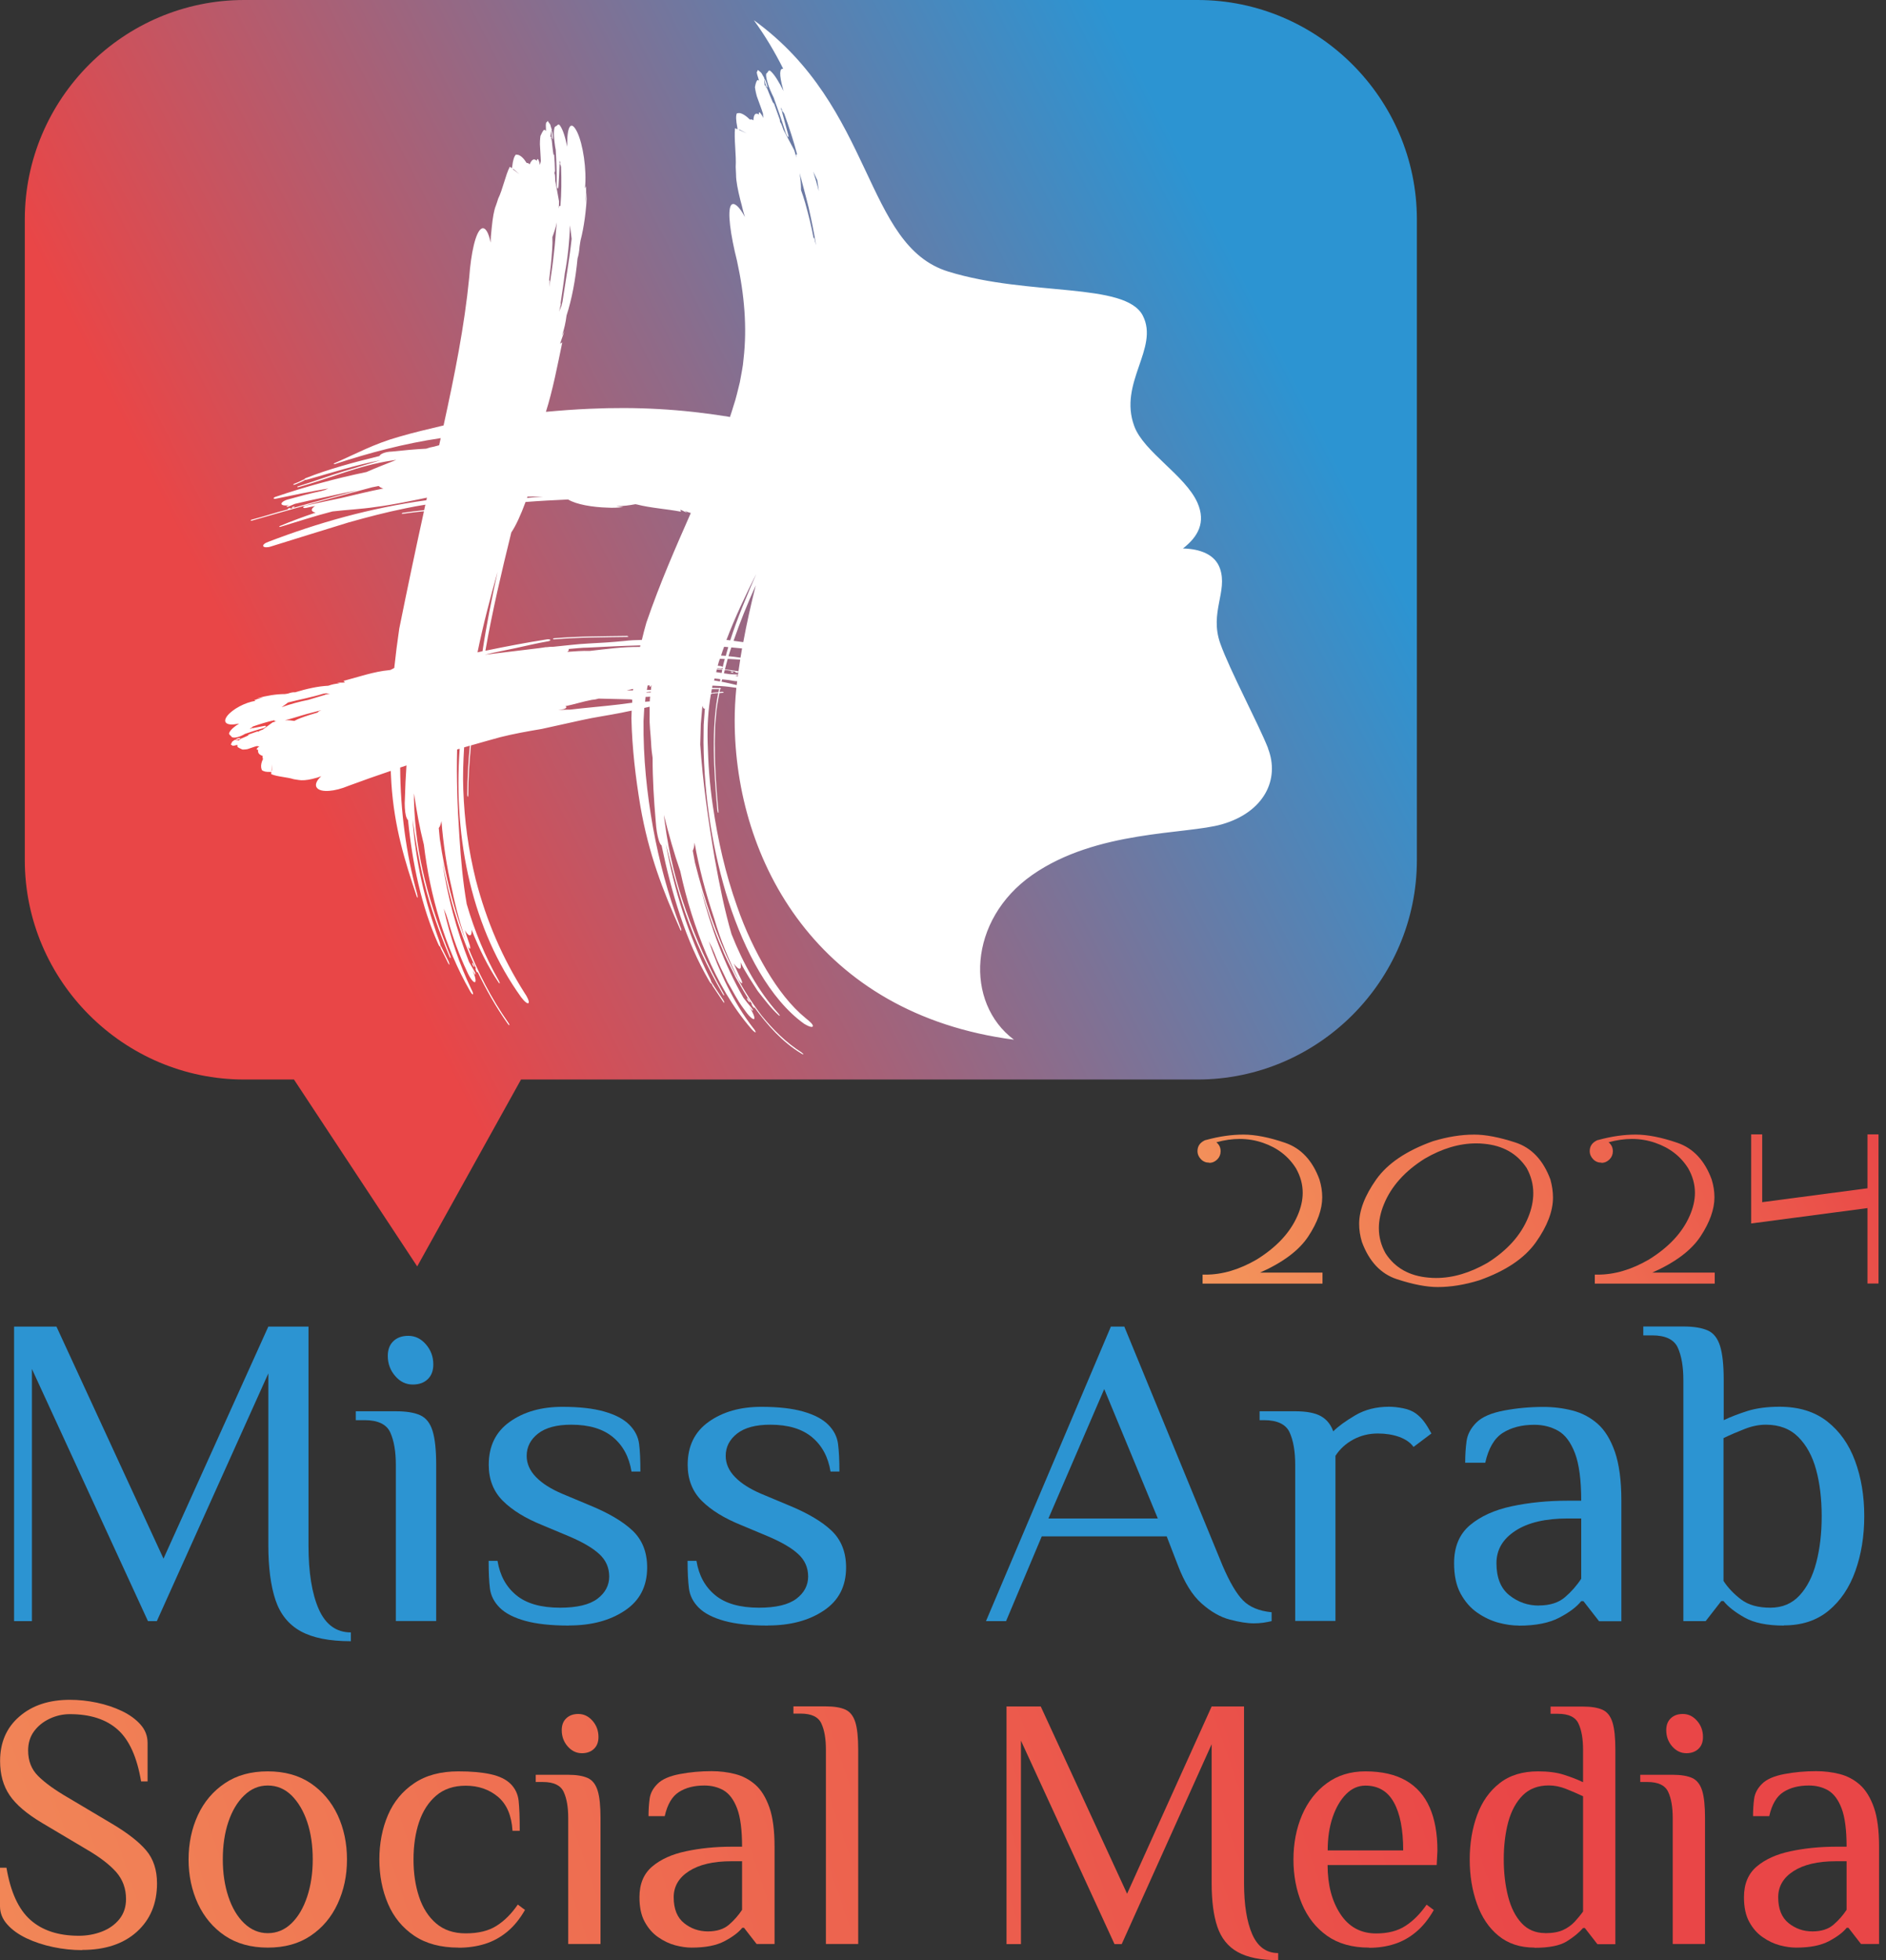 <?xml version="1.0" encoding="UTF-8"?>
<svg id="Layer_1" data-name="Layer 1" xmlns="http://www.w3.org/2000/svg" xmlns:xlink="http://www.w3.org/1999/xlink" viewBox="0 0 203.83 211.76">
  <rect x="0" y="0" width="203.83" height="211.76" fill="#333333" stroke="none"/>
  <defs>
    <style>
      .cls-1 {
        fill: url(#linear-gradient-2);
      }

      .cls-2 {
        fill: #fff;
      }

      .cls-3 {
        fill: url(#linear-gradient-15);
      }

      .cls-4 {
        fill: #2c94d2;
      }

      .cls-5 {
        fill: url(#linear-gradient-14);
      }

      .cls-6 {
        fill: url(#linear-gradient-6);
      }

      .cls-7 {
        fill: url(#linear-gradient-11);
      }

      .cls-8 {
        fill: url(#linear-gradient-10);
      }

      .cls-9 {
        fill: url(#linear-gradient-16);
      }

      .cls-10 {
        fill: url(#linear-gradient-5);
      }

      .cls-11 {
        fill: url(#linear-gradient-7);
      }

      .cls-12 {
        fill: url(#linear-gradient-9);
      }

      .cls-13 {
        fill: url(#linear-gradient-3);
      }

      .cls-14 {
        fill: url(#linear-gradient);
      }

      .cls-15 {
        fill: url(#linear-gradient-4);
      }

      .cls-16 {
        fill: url(#linear-gradient-8);
      }

      .cls-17 {
        fill: url(#linear-gradient-12);
      }

      .cls-18 {
        fill: url(#linear-gradient-13);
      }
    </style>
    <linearGradient id="linear-gradient" x1="5.67" y1="94.78" x2="141.2" y2="26.36" gradientUnits="userSpaceOnUse">
      <stop offset=".19" stop-color="#e94647"/>
      <stop offset=".57" stop-color="#8c6c8b"/>
      <stop offset=".95" stop-color="#2c94d2"/>
    </linearGradient>
    <linearGradient id="linear-gradient-2" x1="198.42" y1="132.04" x2="-62.22" y2="221.3" gradientUnits="userSpaceOnUse">
      <stop offset=".19" stop-color="#e94647"/>
      <stop offset="1" stop-color="#f5a05e"/>
    </linearGradient>
    <linearGradient id="linear-gradient-3" x1="201.72" y1="141.69" x2="-58.91" y2="230.96" xlink:href="#linear-gradient-2"/>
    <linearGradient id="linear-gradient-4" x1="203.88" y1="148" x2="-56.75" y2="237.26" xlink:href="#linear-gradient-2"/>
    <linearGradient id="linear-gradient-5" x1="204.34" y1="149.35" x2="-56.29" y2="238.61" xlink:href="#linear-gradient-2"/>
    <linearGradient id="linear-gradient-6" x1="206.91" y1="156.83" x2="-53.73" y2="246.1" xlink:href="#linear-gradient-2"/>
    <linearGradient id="linear-gradient-7" x1="206.92" y1="156.87" x2="-53.71" y2="246.14" xlink:href="#linear-gradient-2"/>
    <linearGradient id="linear-gradient-8" x1="210.78" y1="168.14" x2="-49.85" y2="257.41" xlink:href="#linear-gradient-2"/>
    <linearGradient id="linear-gradient-9" x1="214.21" y1="178.15" x2="-46.42" y2="267.41" xlink:href="#linear-gradient-2"/>
    <linearGradient id="linear-gradient-10" x1="215.51" y1="181.96" x2="-45.12" y2="271.22" xlink:href="#linear-gradient-2"/>
    <linearGradient id="linear-gradient-11" x1="216.88" y1="185.94" x2="-43.76" y2="275.2" xlink:href="#linear-gradient-2"/>
    <linearGradient id="linear-gradient-12" x1="219.44" y1="193.42" x2="-41.19" y2="282.69" xlink:href="#linear-gradient-2"/>
    <linearGradient id="linear-gradient-13" x1="212.89" y1="92.98" x2="119.45" y2="139.44" xlink:href="#linear-gradient-2"/>
    <linearGradient id="linear-gradient-14" x1="216.96" y1="101.17" x2="123.52" y2="147.62" xlink:href="#linear-gradient-2"/>
    <linearGradient id="linear-gradient-15" x1="221.29" y1="109.88" x2="127.85" y2="156.33" xlink:href="#linear-gradient-2"/>
    <linearGradient id="linear-gradient-16" x1="224.57" y1="116.47" x2="131.13" y2="162.93" xlink:href="#linear-gradient-2"/>
  </defs>
  <path class="cls-14" d="m129.42,0H26.39C13.35,0,2.68,10.67,2.68,23.71v69.2c0,13.04,10.67,23.71,23.71,23.71h5.38c4.4,6.66,13.32,20.19,13.32,20.19l11.22-20.19h73.11c13.04,0,23.71-10.67,23.71-23.71V23.71c0-13.04-10.67-23.71-23.71-23.71Z"/>
  <g>
    <path class="cls-2" d="m137.05,80.84c-1.05-2.66-4.15-8.45-5.17-11.33-1.18-3.34.83-5.61-.03-8.09-.54-1.55-2.18-2.12-4-2.17,1.61-1.25,2.51-2.8,1.56-4.95-1.32-2.95-5.78-5.46-6.82-8.25-1.75-4.7,2.72-8.43.92-11.95-1.88-3.65-12.28-2.06-21.02-4.76-9.15-2.82-7.95-17.72-21.02-27.16,1.21,1.66,2.26,3.42,3.18,5.26-.41-.11-.45.64-.05,2.08l.08.31c-.48-.96-.97-1.77-1.39-2.14-.23-.2-.28.09-.39.2-.23.01-.07.84.35,1.86.12.28.24.54.36.78.43,1.21.87,2.43,1.24,3.63.07.24.2.51.29.62.09.09.1-.04.03-.28-.24-.87-.47-1.73-.7-2.59l-.11-.17s.06.07.09.1c-.02-.08-.04-.16-.07-.24.03.06.07.1.1.16.02.07.04.13.06.2.07.09.14.2.22.33.52,1.46,1.01,2.93,1.38,4.36.02.08-.12-.02-.1.14l.04.25c-.08-.26-.16-.53-.24-.81-.53-1-.73-1.38-.87-1.64h0s0,0-.04-.08c-.06-.12-.12-.22-.2-.38h0s-.05-.09-.05-.09l-.17-.47c-.06-.18-.15-.34-.21-.41,0-.07-.01-.15-.02-.23q-.32-.9-.65-1.81s-.02.01-.04.05c-.02-.03-.17-.32-.3-.67-.15-.33-.14-.34-.47-1.18l.08.44-.09-.38-.06.14.04-.21-.15-.11s0,0-.06-.8c-.03-.05-.1-.17-.27-.48,0,0-.06-.08-.12-.13t-.26-.22s-.04,0-.06.05q0,.1-.08.16s0,.11.04.26c.04.14.05.18.21.7l-.1-.1q-.21-.02-.35.77s.04.39.2.98q.24.67.52,1.43s.06.17.15.46c.02.24.02.29.03.47h0c-.06-.14-.13-.27-.2-.38-.2-.31-.32-.32-.26,0-.43-.26-.57.06-.61.63-.15-.11-.27-.13-.36-.07-.46-.45-.85-.69-1.17-.72l-.25.03c-.13.24-.1.77.04,1.5l.03.23-.27-.12c-.13,1.07.15,2.94.07,4.18l.04.88c0,.65.19,1.61.46,2.69.1.38.21.76.29,1.14l.21.71c-.59-1.12-1.18-1.65-1.48-1.31-.47.58-.07,3.29.62,6.03.81,3.69,1.1,7.23.71,10.6-.06.86-.26,1.67-.4,2.52-.22.85-.39,1.7-.7,2.6-.11.38-.24.77-.37,1.16-.07-.01-.13-.03-.2-.04-5.08-.82-9.91-1.08-14.96-.85-1.64.07-3.19.19-4.73.33.73-2.31,1.25-4.99,1.77-7.51l-.23.16c.13-.51.3-.8.43-1.37l-.22.45v-.03c.22-.6.38-1.33.48-2.11.56-1.71.97-3.87,1.19-6.17.1-.29.18-.75.22-1.28.04-.22.06-.48.1-.64.37-1.44.63-3.24.7-5.25-.05.39-.09.79-.14,1.18.04-.58.06-1.15.03-1.8l-.11.23c.21-2-.21-4.77-.84-6.08-.64-1.31-1.08-.71-1.08,1.26v.32c-.2-.99-.46-1.86-.79-2.3-.17-.24-.29.02-.43.1-.23-.04-.28.76-.14,1.77.03.27.07.54.12.77.07,1.19.12,2.39.1,3.53-.01.23.02.5.08.61.05.1.11,0,.12-.24.05-.84.09-1.66.12-2.47-.01-.05-.03-.11-.05-.16.02.02.03.07.05.1,0-.08,0-.15,0-.23.02.06.04.12.06.18,0,.06,0,.12,0,.19.04.1.07.22.1.35.05,1.43.04,2.85-.07,4.17,0,.08-.11-.05-.14.09l-.05.22c.02-.24.04-.49.04-.76-.18-1.01-.25-1.39-.3-1.66h0s0,0-.02-.08c-.02-.12-.04-.23-.07-.38h0s-.02-.09-.02-.09l-.02-.46c0-.17-.04-.34-.07-.42.02-.07.04-.14.06-.21-.03-.87-.02-.87-.09-1.77,0,0-.02,0-.06.04,0-.03-.07-.33-.1-.68-.05-.33-.03-.33-.12-1.17l-.03.41v-.36s0,0-.08.11l.09-.18-.11-.14s0,0,.14-.74c-.01-.05-.05-.18-.14-.5,0,0-.04-.09-.08-.15-.03,0-.03,0-.19-.26,0,0-.04,0-.07.04q-.02.09-.12.13s-.02.1-.03.25c0,.14,0,.18.02.67l-.07-.11c-.2-.06-.2-.06-.53.62,0,0-.06.36-.06.91q.04.64.08,1.37s0,.16.02.44c-.04.21-.06.26-.11.42h0c-.01-.14-.04-.27-.08-.38-.1-.32-.21-.35-.25-.07-.33-.33-.57-.08-.77.39-.11-.13-.22-.18-.32-.15-.31-.5-.61-.78-.91-.88l-.25-.03c-.19.17-.33.62-.4,1.27l-.04.2-.22-.16c-.46.86-.77,2.47-1.26,3.45-.08.25-.15.49-.24.73-.22.53-.35,1.36-.45,2.34l-.1,1.03-.03.65c-.21-1.11-.58-1.71-.97-1.52-.65.34-1.15,2.67-1.34,5.29-.52,5.29-1.57,10.5-2.77,15.98-1.61.39-3.21.75-4.8,1.22-2.73.76-4.71,1.87-7.02,2.87-.07.03-.07.07-.02.08.06.01.16,0,.22-.04,3.6-1.17,7.32-2.17,11.31-2.76-.06.26-.11.51-.17.77-.18.05-.37.1-.56.15-.31.05-.6.13-.84.22-1.23.06-2.45.18-3.68.31l-.31.02c-.4.04-.78.17-.95.32-.06.05-.09.09-.1.14-2.73.67-5.49,1.4-7.97,2.39-.13.05-.18.11-.15.15-.05,0-.12.01-.17.04-.29.16-.61.3-.96.43-.07.04-.11.08-.07.09.05.02.14.01.2-.02.36-.14.7-.29,1.01-.45.03-.02.05-.04.06-.06.08.02.2,0,.31-.04,2.62-.74,5.15-1.56,7.85-2.07-1.39.42-2.66.8-4.01,1.2-1.68.52-3.19,1.09-4.87,1.6-.09.02-.14.07-.12.09.02.03.1.03.18,0,3.45-.96,6.41-2.32,10.09-2.87l.43-.06c-1.09.44-2.17.84-3.22,1.31-3.33.69-6.62,1.59-9.79,2.67-.16.04-.27.13-.25.18.02.06.16.06.32.02,1.86-.39,3.72-.77,5.6-1.09l-.37.16-.38.11c-1.2.25-2.38.57-3.56.9-.45.11-.78.33-.76.5.04.16.4.21.83.12l-.2.08c-.07.02-.11.07-.08.09.03.02.13.02.19,0l.71-.3c1.13-.27,2.26-.51,3.39-.75,1.13-.26,2.26-.5,3.4-.72-1.21.31-2.42.65-3.64.99-1.22.32-2.44.67-3.65,1.01.04-.03.04-.07-.03-.07-.06,0-.16.02-.21.05-.05.04-.03.07.02.08h0c-1.32.33-2.61.77-3.93,1.11-.08.02-.13.06-.12.1.01.03.09.04.17,0,4.33-1.25,8.66-2.45,12.95-3.59l.71-.14h0c.1.12.27.21.5.27-1.53.3-3.04.67-4.55,1.03-1.26.27-2.54.52-3.8.81-.18.04-.32.13-.31.21.01.07.17.08.36.04.31-.08.62-.14.93-.2-.24.14-.37.3-.36.44.01.14.17.23.41.28-1.32.44-2.61.92-3.85,1.44-.07.03-.1.07-.07.09.03.02.12.01.19-.02,1.85-.56,3.67-1.16,5.55-1.64,1.52-.18,3.03-.24,4.65-.48,1.94-.25,3.76-.64,5.56-1.01-.02.09-.04.19-.06.28-6.07.83-11.73,2.44-17.1,4.5-.38.13-.61.34-.52.48.09.13.47.14.84.01,2.73-.85,5.4-1.68,8.4-2.6,2.11-.59,3.98-1.08,6.14-1.52.72-.15,1.43-.28,2.13-.39-.04.19-.09.39-.13.59-.76.08-1.51.17-2.27.28-.08.01-.15.05-.15.08,0,.03.07.05.15.03.75-.11,1.5-.19,2.25-.27-.92,4.19-1.78,8.28-2.67,12.68-.21,1.42-.39,2.83-.54,4.25-.13.07-.27.14-.4.21l-.18.03c-1.57.14-3.29.73-4.91,1.16l.17.16c-.31.05-.52-.01-.86.06l.31.05s-.01,0-.02,0c-.38.01-.81.1-1.24.25-1.07.05-2.32.32-3.59.71-.19-.02-.45.02-.74.13-.13.02-.27.06-.37.06-.89,0-1.92.16-3.02.46l.68-.09c-.32.08-.64.16-.97.3l.16.06c-1.15.17-2.51.91-3.07,1.63-.55.72-.04,1.09,1.11.86l.18-.03c-.5.3-.91.64-1.07.98-.09.19.11.27.21.39.06.21.55.19,1.09-.05.15-.06.28-.14.4-.21.65-.21,1.31-.44,1.95-.61.13-.03.26-.11.31-.18.03-.07-.04-.1-.17-.07-.46.09-.93.18-1.4.27l-.09.08s.03-.05.05-.07c-.05,0-.09.02-.13.03.03-.02.04-.04.07-.07l.11-.03s.09-.09.14-.14c.78-.27,1.56-.52,2.32-.68.04,0,.01.11.1.11h.14c-.14.04-.28.08-.42.12-.48.36-.66.49-.79.58h0s0,0-.04.03c-.06.04-.11.08-.18.13h0s-.05.04-.05.04l-.25.09c-.09.03-.17.09-.21.13-.04,0-.08-.01-.14-.02q-.48.17-.96.34s.01.02.04.05c-.02.01-.16.11-.35.18-.17.08-.17.08-.63.26h.25s0-.01-.22.01l.1.08-.14-.07-.04.12s0,0-.48-.06c-.03.02-.09.07-.26.18,0,0-.04.05-.06.09.01.03,0,.03-.1.21,0,0,.01.03.05.06q.06,0,.12.09s.07,0,.16,0c.09-.02.11-.03.4-.1l-.04.08c.03.19.03.19.55.43,0,0,.23.02.56-.04q.36-.12.76-.26s.1-.03.25-.07c.14.02.17.02.28.04h0c-.07.04-.14.08-.19.13-.15.14-.13.24.05.24-.07.35.15.54.5.66-.03.12-.03.23.03.32-.18.35-.24.67-.2.96l.07.24c.17.15.48.22.89.2h.13s-.01.24-.01.24c.66.29,1.7.31,2.44.55l.51.08c.37.07.9.03,1.48-.11l.61-.16.37-.14c-.52.48-.72.96-.46,1.27.44.53,1.93.39,3.39-.22,1.53-.57,3.05-1.1,4.58-1.62.02.45.04.91.07,1.36.32,4.74,1.43,8.3,2.75,12.24.04.11.08.12.09.05,0-.1-.03-.26-.06-.37-1.2-4.37-1.8-8.95-1.83-13.64.23-.08.46-.15.68-.23-.08,1.18-.14,2.37-.17,3.57l-.02.51c0,.68.07,1.32.23,1.64.04.1.09.16.13.19.46,4.64,1.45,9.36,3.27,13.4.09.21.17.3.21.25.01.08.05.19.09.28.24.47.52.99.78,1.55.07.12.12.18.12.11,0-.07-.04-.22-.09-.33-.27-.54-.53-1.07-.81-1.63-.03-.05-.06-.09-.07-.09,0-.13-.06-.32-.13-.51-1.55-4.25-2.57-8.57-2.88-13.13.29,2.22.69,4.47,1.25,6.8.69,2.81,1.61,5.32,2.72,8,.05.14.12.22.14.2.02-.03,0-.15-.06-.29-2.19-5.47-3.74-10.61-3.9-16.78v-.72c.28,1.89.61,3.73,1.07,5.54.67,5.55,2.25,11.03,4.98,15.8.13.24.27.41.32.37.05-.03-.01-.26-.14-.49-1.34-2.79-2.33-5.75-3.01-8.77l.25.61.2.61c.53,1.91,1.22,3.79,2.07,5.59.3.68.67,1.18.85,1.14.15-.06.04-.61-.24-1.26l.17.3c.05.1.12.16.13.12,0-.05-.03-.2-.09-.29l-.61-1.06c-1.35-3.47-2.34-7.08-2.87-10.78.37,1.98.85,3.94,1.46,5.87.59,1.93,1.31,3.83,2.18,5.65-.05-.07-.09-.06-.07.04.02.09.09.24.14.31.06.08.09.05.07-.04h0c.94,1.94,2.01,3.84,3.27,5.62.07.11.15.18.18.16.03-.02-.02-.13-.1-.25-1.85-2.63-3.31-5.49-4.48-8.48.11.27.24.48.32.46.07-.02.03-.26-.08-.56-.17-.47-.31-.96-.47-1.43.21.37.42.58.56.56.14-.02.19-.25.17-.61.8,2.03,1.75,3.97,2.91,5.69.07.1.12.15.13.09,0-.05-.04-.17-.1-.27-1.47-2.6-2.63-5.38-3.47-8.29-.41-2.37-.62-4.7-.79-7.29-.22-3.23-.32-6.32-.25-9.4.07-.02.14-.04.21-.06.02,0,.05-.01.07-.02-.71,9.95,1.42,19.59,6.65,26.85.36.48.72.76.8.61.09-.15-.13-.65-.47-1.13-2.35-3.73-4.05-7.6-5.24-12.18-.8-3.27-1.22-6.27-1.35-9.74-.06-1.55,0-3.06.09-4.56.21-.06.41-.12.62-.18-.17,1.76-.27,3.51-.28,5.27,0,.13.03.24.06.25.03,0,.05-.1.05-.22,0-1.78.12-3.55.29-5.33,1.07-.31,2.12-.6,3.17-.89,1.47-.37,2.94-.63,4.48-.89,1.42-.31,2.85-.63,4.31-.95,1.43-.32,2.85-.51,4.3-.8.39-.09.75-.15,1.11-.23,0,.27-.03.54-.03.82.08,3.31.45,6.38.97,9.51.91,5.22,2.42,9.07,4.32,13.35.06.12.09.13.1.05,0-.11-.06-.29-.12-.4-1.31-3.46-2.27-7.03-2.94-10.72-.66-3.7-1.06-7.48-1.02-11.49.03-.47.05-.95.08-1.41.19-.04.39-.08.58-.13v.86c-.04,1.12.11,2.04.16,3.06.02.59.09,1.13.16,1.6,0,2.29.14,4.58.34,6.88l.05.57c.08.75.24,1.47.42,1.81.06.11.11.17.16.2,1.07,5.12,2.6,10.3,5.15,14.66.13.22.22.32.25.26.03.09.08.2.14.3.37.56.73,1.09,1.1,1.65.09.13.16.18.14.11,0-.08-.08-.24-.16-.35-.39-.61-.81-1.18-1.14-1.74-.04-.06-.07-.09-.09-.1-.03-.14-.11-.36-.22-.55-2.3-4.61-3.79-9.36-4.71-14.4.61,2.44,1.24,4.92,2.12,7.48,1.08,3.08,2.36,5.82,4,8.68.08.15.17.24.18.21.02-.03-.03-.17-.12-.31-1.66-2.93-2.93-5.83-3.99-8.83-1.06-3-1.85-6.12-2.3-9.55-.03-.27-.08-.54-.1-.81.52,2.09,1.09,4.11,1.77,6.08.67,3.08,1.61,6.11,2.84,9.01,1.24,2.89,2.8,5.67,4.86,8.04.2.23.4.39.44.35.04-.04-.09-.27-.29-.5-2.15-2.8-3.63-6.04-4.77-9.34l.34.66.29.67c.38,1.06.93,2.05,1.39,3.07.58.96,1.06,1.99,1.75,2.89.47.7.96,1.2,1.13,1.12.13-.09-.1-.68-.53-1.33l.24.3c.08.1.16.16.16.11,0-.06-.08-.21-.16-.3-.29-.36-.59-.7-.86-1.07-2.08-3.63-3.53-7.64-4.59-11.73.68,2.18,1.36,4.37,2.3,6.45.41,1.07.98,2.06,1.46,3.09.59.96,1.09,2,1.78,2.89-.07-.06-.1-.05-.06.05.04.09.15.25.22.31.08.08.1.04.06-.05h0c1.41,1.94,3.04,3.77,5.06,4.99.11.08.22.13.24.1.01-.03-.08-.12-.2-.21-1.64-1.04-3.05-2.43-4.3-3.97-1.2-1.59-2.28-3.28-3.15-5.1-1.79-3.62-3.07-7.5-4.06-11.42l-.24-1.3h0c.1-.16.17-.47.19-.87.5,2.8,1.23,5.54,2.13,8.21.65,2.26,1.56,4.41,2.58,6.5.16.29.35.51.42.48.07-.02-.02-.29-.18-.6-.26-.5-.48-1.03-.72-1.54.28.39.52.61.66.57.14-.03.15-.3.08-.69.54,1.11,1.22,2.1,1.86,3.1.72.92,1.42,1.85,2.23,2.59.09.09.16.12.15.07,0-.05-.08-.17-.17-.26-2.13-2.37-3.78-5.36-5.04-8.54-.76-2.61-1.28-5.23-1.81-8.14-.72-4.25-1.3-8.29-1.57-12.35.02-.73.04-1.46.06-2.18.06-.67.12-1.34.17-2.01.05.19.12.31.21.32.02,0,.04,0,.06-.02-.04.58-.09,1.16-.13,1.75,0,.64-.01,1.27-.02,1.92.07,5.99,1.01,11.86,2.73,17.25.88,2.68,1.97,5.25,3.32,7.54,1.35,2.28,2.98,4.29,4.84,5.61.49.3.9.42.93.25.04-.18-.33-.51-.76-.85-1.62-1.32-3.02-3.15-4.24-5.2-1.21-2.06-2.31-4.34-3.19-6.89-1.28-3.62-2.05-7.02-2.63-10.93-.34-2.3-.49-4.54-.55-6.76-.05-1.93.06-3.53.35-5.24.09-.01.15-.04.14-.09.04.02.1.03.16.02.15-.03.32-.03.49-.04-.74,3.69-.49,8.34-.09,12.66.02.15.06.28.09.28.03,0,.04-.12.02-.26-.22-2.27-.38-4.54-.38-6.79-.02-.57.01-1.12.02-1.68l.02-.84.07-.74c.04-.86.21-1.75.38-2.63.12,0,.23-.03.36-.03.08-.01.12-.03.09-.06-.03-.04-.11-.06-.18-.05-.09,0-.16.02-.25.02.01-.07.03-.15.04-.22,0-.04,0-.07.01-.1.06,0,.11-.02.1-.04,0-.02-.05-.04-.1-.05,0-.04,0-.07-.01-.08-.02,0-.04.02-.06.07-.27-.02-.52-.01-.79-.02.02-.08.03-.17.04-.25.31.02.62.03.93.05.56.03,1.1.11,1.65.19-.12,1.22-.18,2.4-.18,3.54.02,15.15,8.99,31.71,30.18,34.47-5.33-3.99-4.96-12.94,1.97-17.79,6.96-4.87,16.63-4.36,20.52-5.48,4.55-1.31,6.28-4.86,4.96-8.22ZM60.45,33.57l.19-.85-.07.15c.16-1.11.34-2.22.47-3.33.31-1.61.5-3.39.56-5.2.06.51.12,1,.18,1.46-.25,2.29-.64,4.46-.99,6.79l-.11.45-.26.63.02-.09Zm-.77-6.67c.03-.44.04-.87.02-1.29.17-.46.34-.95.48-1.59-.12,1.06-.18,2.28-.32,3.38-.13,1.23-.31,2.43-.49,3.62l.03-.42c0-.14.04-.41-.06-.27.14-1.12.27-2.26.34-3.44Zm-32.6,53.21s.08,0,.15,0t-.15,0Zm2.29,3.18h-.04s.09-.73.09-.73l-.05.73Zm.89-3.29c-.06-.01-.13-.03-.22-.05,0,0,.09.02.22.05h0Zm4.25-3.18c-.07.04-.22.08-.11.13-.63.18-1.27.38-1.91.62-.24.09-.47.19-.68.31-.31-.05-.63-.09-1.02-.07.61-.14,1.27-.36,1.89-.54.69-.21,1.38-.36,2.05-.55l-.22.1Zm1.07-1.87c-.17.03-.33.07-.5.1h.1c-.62.19-1.24.37-1.87.56-.93.18-1.92.45-2.88.79.25-.17.48-.34.7-.51,1.27-.33,2.52-.55,3.82-.95.09-.01.18-.03.27-.04l.42.04-.05.02Zm14.92,27.11c-1.44-3.69-2.41-7.56-2.97-11.45-.04-.39-.08-.77-.11-1.16h0c.12-.13.22-.4.29-.75.2,2.5.57,4.97,1.14,7.39.41,2.03.96,4.02,1.64,5.97Zm29.24-28.99c-.09-.04-.19-.07-.3-.1h.21c.06.02.11,0,.11-.03,0,.04,0,.08-.01.13Zm.02-.13s-.1-.07-.17-.08l-.74-.03c-.2-.04-.41-.06-.61-.09.03-.12.06-.24.09-.36l.25.02.92.16c-.05.01-.06.04,0,.08.05.03.15.05.2.04.06-.01.06-.05,0-.08h0s.06.01.09.02c-.01.11-.02.21-.04.32Zm-1.94.68c-.22-.04-.43-.07-.65-.11.02-.07.04-.14.06-.21l.3.03c.11,0,.21.03.32.04,0,0,0,0,0,0-.02.09-.03.17-.03.24Zm-16.37-3.51c.71-.05,1.41-.15,2.14-.15,1.89-.1,3.76-.19,5.62-.24-.01.06-.02.11-.04.17-1.87-.02-3.66.23-5.44.43-.82-.03-1.62.05-2.42.1.11-.08.17-.16.16-.24,0-.02-.01-.04-.02-.06Zm18.58.94c-.43-.07-.87-.12-1.3-.16.09-.32.21-.64.31-.95.39.03.77.07,1.16.11-.06.34-.12.67-.17,1Zm-2.52,1.11l.3.04c.13.02.23,0,.3-.05,0,.04-.02.09-.03.13-.19-.02-.39-.05-.58-.07,0-.02,0-.04.01-.05Zm.61-.1s-.13-.1-.28-.11l-.27-.03c.04-.13.08-.27.11-.4.04-.12.08-.23.12-.35.18,0,.35.01.53.02-.08.29-.16.59-.22.88Zm.16-1.22c-.12,0-.23-.01-.35-.02.1-.32.21-.64.33-.95.15.01.3.03.45.04-.1.32-.19.64-.27.95-.05,0-.1-.01-.15-.02Zm2.04-1.47c-.35-.05-.7-.1-1.04-.14.68-1.98,1.49-3.98,2.4-6-.52,2.06-.98,4.12-1.35,6.14Zm1.48-7.52c-1.07,2.46-2.11,4.92-2.88,7.33-.1,0-.19-.03-.29-.04-.04,0-.08,0-.12,0,.93-2.46,2.08-4.87,3.3-7.29Zm-13.37,12.57c0,.05-.01.1-.02.16-.1,0-.19,0-.28,0h-.4c.24-.06.47-.1.7-.16Zm1.58-.36c.06-.01.12-.03.17-.04.01.09.03.17.06.18.05,0,.1-.07.16-.2l-.05.53c-.14,0-.29,0-.44,0,.03-.16.06-.33.09-.49Zm-.14.71c.15-.02.31-.03.46-.05v.09c-.16,0-.32,0-.47,0,0-.02,0-.04.01-.05Zm7.53-2.16c.02-.1.04-.2.07-.3.06,0,.13,0,.19.01l.4.03c-.02.12-.05.23-.07.35-.2-.03-.39-.06-.59-.09Zm.95-.3c.1-.38.19-.75.3-1.13.45.03.9.04,1.35.08-.07.42-.13.84-.19,1.26-.49-.08-.97-.15-1.46-.21Zm5.52-55.8s0,.16,0,.38h0c0-.1,0-.23,0-.38Zm-1-5.12s-.01-.09-.03-.2c.02.06.02.13.03.2Zm-3,2.65v-.07s.85.44.85.44l-.85-.38Zm-28.26,56.43c.6-2.94,1.36-5.83,2.17-8.7-.63,2.88-1.21,5.75-1.63,8.58-.18.04-.36.08-.53.12Zm5.4-16.82c.56,0,1.12-.02,1.67,0-.57.03-1.15.09-1.72.14.02-.05.03-.1.05-.15Zm2.08-36.88s0,.02,0,.04c0,0,0,0,0-.04Zm-.63,4.66s-.05.13-.12.32h0c.03-.09.07-.19.12-.32Zm-2.99-3.19l.67.58-.69-.52.02-.05Zm3.55,51.67l-.76.11c-1.95.24-3.9.47-5.87.71,0,0,0,0,0,0,1.13-.28,2.28-.48,3.41-.73,1.14-.25,2.28-.52,3.43-.72.17-.03.27-.09.25-.15-.04-.06-.19-.08-.36-.06-2.24.35-4.45.77-6.66,1.23.74-4.23,1.74-8.48,2.8-12.78.48-.7,1.03-1.9,1.54-3.29,1.53-.12,3.06-.2,4.6-.27.87.54,2.67.84,4.27.88.59.04,1.14,0,1.69-.06-.26-.03-.51-.07-.76-.1.76.01,1.42-.09,2.07-.21l.17.03c1.47.38,3.19.48,4.76.78l-.08-.22c.28.09.44.24.75.32l-.24-.18h.02c.18.09.39.16.61.22-1.63,3.71-3.31,7.5-4.8,11.84-.18.61-.34,1.24-.49,1.87-.64.01-1.28.04-1.94.12-1.32.13-2.58.21-3.84.27-1.26.06-2.5.23-3.78.35-.25,0-.51.01-.76.05Zm9.28,6.01c-1.78.26-3.57.41-5.42.6-.43.05-.84.09-1.26.14-.05,0-.1,0-.15,0-.38.01-.76.02-1.14.03l.39-.05c.26-.02.48-.13.49-.24,0-.05-.05-.08-.11-.11.96-.2,1.9-.5,2.84-.68.28-.02.54-.07.76-.14,1.12.03,2.21.05,3.32.08.09,0,.18,0,.27.03.01,0,.03,0,.04,0,0,.12,0,.23-.01.35,0,0-.01,0-.02,0Zm1.42-.11c.02-.17.03-.35.05-.52.16,0,.33-.02.49-.03l-.03.36v.15c-.17.02-.34.03-.51.04Zm7.99-1.35s0,.02-.01.03c-.02.1-.03.2-.06.3-.22.01-.44.02-.65.05-.03,0-.06.02-.07.03-.01,0-.04,0-.06-.01.02-.14.05-.27.07-.41.26,0,.51,0,.77,0Zm.26-.82c.03-.07.06-.16.08-.25.4.04.8.08,1.19.16.16.03.3.04.43.04-.02.14-.03.28-.05.42-.55-.14-1.1-.26-1.65-.37Zm10.11-47.63c-.04-.15-.1-.46-.15-.27-.23-1.28-.55-2.54-.91-3.83-.14-.48-.29-.94-.45-1.38,0-.55-.04-1.12-.15-1.84.3,1.16.67,2.48.97,3.71.31,1.37.59,2.73.81,4.09l-.13-.47Zm-.19-7.48c.15.32.3.64.44.94.06.39.12.79.17,1.18-.19-.71-.39-1.42-.61-2.12Z"/>
    <path class="cls-2" d="m84.45,11.93l.13.21c-.02-.05-.04-.11-.05-.16-.03-.05-.07-.08-.1-.12,0,.02.01.05.02.07Z"/>
    <path class="cls-2" d="m82.96,9.4c-.07-.25-.13-.49-.28-.81-.06-.07-.08-.11-.1-.12.03.13.08.31.12.49.09.35.2.5.26.45Z"/>
    <path class="cls-2" d="m82.59,8.46c-.03-.12-.05-.2-.05-.2,0,.05,0,.1.01.15.02.03.02.04.02.04,0,0,0,0,.02.02Z"/>
    <path class="cls-2" d="m80.74,107.93c.04.09.14.24.22.31.07.07.1.04.06-.05-.04-.11-.15-.25-.22-.31-.08-.08-.11-.06-.06.05Z"/>
    <path class="cls-2" d="m60.46,17.61c.02.08.04.16.07.24,0-.05,0-.11,0-.16-.02-.05-.04-.1-.06-.14,0,.02,0,.04,0,.06Z"/>
    <path class="cls-2" d="m59.75,15.01c0-.24,0-.47-.06-.8-.04-.08-.05-.11-.06-.14,0,.13,0,.3-.01.47,0,.34.07.5.14.47Z"/>
    <path class="cls-2" d="m59.63,14.07c0-.12,0-.2,0-.2,0,.05-.02.09-.03.14,0,.03.01.04.01.04,0,0,0,0,.01.02Z"/>
    <path class="cls-2" d="m51.04,104.1c.02.09.08.23.14.31.05.07.09.05.07-.04-.02-.1-.09-.24-.14-.31-.06-.08-.09-.06-.07.04Z"/>
    <path class="cls-2" d="m31.79,54.73c-.06,0-.15.02-.21.05-.05.03-.03.07.02.08.07,0,.16-.02.21-.05.05-.04.04-.07-.02-.08Z"/>
    <path class="cls-2" d="m27.2,78.72l.1-.09-.09.03s-.03.05-.05.07c.01,0,.03,0,.04,0Z"/>
    <path class="cls-2" d="m25.95,79.72c-.14.02-.28.04-.45.14-.03.04-.05.06-.06.07.08,0,.18-.02.28-.04.2-.03.27-.11.23-.17Z"/>
    <path class="cls-2" d="m25.44,79.93c-.07,0-.12.02-.12.02h.09s.02,0,.02,0c0,0,0,0,.01-.01Z"/>
    <path class="cls-2" d="m67.91,68.75s-.06-.05-.15-.05c-2.62.04-5.24.03-7.83.25-.09,0-.16.04-.17.07,0,.03.06.05.14.05,2.59-.22,5.22-.22,7.84-.26.09,0,.16-.03.17-.06Z"/>
    <path class="cls-2" d="m79.02,72.54c-.06.01-.07.04,0,.08.05.03.14.05.2.04.05,0,.06-.05,0-.08-.06-.03-.15-.05-.2-.04Z"/>
  </g>
  <g>
    <path class="cls-4" d="m37.91,177.3c-2.31,0-4.12-.36-5.42-1.08s-2.21-1.85-2.72-3.38c-.51-1.53-.77-3.5-.77-5.91v-18.56l-12.05,26.76h-.96l-12.54-27.24v27.24h-1.93v-31.82h4.58l11.57,25.07,11.33-25.07h4.34v23.63c0,2.93.37,5.22,1.11,6.9.74,1.67,1.9,2.51,3.47,2.51v.96Z"/>
    <path class="cls-4" d="m42.78,175.13v-16.88c0-1.45-.2-2.61-.6-3.5-.4-.88-1.33-1.33-2.77-1.33h-.96v-.96h4.34c1.12,0,2,.14,2.63.43.63.29,1.07.85,1.33,1.69.26.84.39,2.06.39,3.66v16.88h-4.34Zm1.83-25.56c-.74,0-1.37-.3-1.9-.92-.53-.61-.8-1.33-.8-2.17,0-.68.2-1.21.6-1.59.4-.39.94-.58,1.62-.58.74,0,1.37.31,1.9.92.53.61.8,1.33.8,2.17,0,.68-.2,1.21-.6,1.59-.4.39-.94.58-1.62.58Z"/>
    <path class="cls-4" d="m61.49,175.61c-1.93,0-3.5-.17-4.73-.51-1.22-.34-2.14-.81-2.75-1.42-.61-.61-.96-1.3-1.06-2.07-.1-.77-.14-1.77-.14-2.99h.96c.26,1.58.93,2.81,2.03,3.71,1.09.9,2.67,1.35,4.73,1.35,1.83,0,3.17-.32,4.03-.96.85-.64,1.28-1.45,1.28-2.41s-.36-1.78-1.09-2.44c-.72-.66-1.81-1.29-3.25-1.9l-2.89-1.21c-1.83-.74-3.25-1.61-4.27-2.63-1.01-1.01-1.52-2.31-1.52-3.88,0-2.02.75-3.57,2.27-4.65,1.51-1.08,3.41-1.62,5.69-1.62,1.83,0,3.34.17,4.53.51,1.19.34,2.09.81,2.7,1.42.61.61.96,1.3,1.06,2.07s.14,1.77.14,2.99h-.96c-.26-1.58-.92-2.81-2-3.71-1.08-.9-2.58-1.35-4.51-1.35-1.58,0-2.77.32-3.59.96s-1.23,1.45-1.23,2.41c0,.84.34,1.6,1.01,2.29s1.62,1.29,2.85,1.81l2.89,1.21c2.06.84,3.62,1.75,4.68,2.75,1.06,1,1.59,2.33,1.59,4,0,2.03-.8,3.58-2.41,4.65-1.61,1.08-3.62,1.61-6.03,1.61Z"/>
    <path class="cls-4" d="m82.99,175.61c-1.93,0-3.5-.17-4.72-.51-1.22-.34-2.14-.81-2.75-1.42-.61-.61-.96-1.3-1.06-2.07-.1-.77-.15-1.77-.15-2.99h.96c.26,1.58.93,2.81,2.03,3.71,1.09.9,2.67,1.35,4.73,1.35,1.83,0,3.17-.32,4.03-.96.85-.64,1.28-1.45,1.28-2.41s-.36-1.78-1.09-2.44c-.72-.66-1.81-1.29-3.25-1.9l-2.89-1.21c-1.83-.74-3.25-1.61-4.27-2.63-1.01-1.01-1.52-2.31-1.52-3.88,0-2.02.75-3.57,2.27-4.65,1.51-1.08,3.41-1.62,5.69-1.62,1.83,0,3.34.17,4.53.51,1.19.34,2.09.81,2.7,1.42.61.61.96,1.3,1.06,2.07s.15,1.77.15,2.99h-.96c-.26-1.58-.92-2.81-2-3.71-1.08-.9-2.58-1.35-4.51-1.35-1.58,0-2.77.32-3.59.96-.82.64-1.23,1.45-1.23,2.41,0,.84.34,1.6,1.01,2.29.67.69,1.62,1.29,2.84,1.81l2.89,1.21c2.06.84,3.62,1.75,4.68,2.75s1.59,2.33,1.59,4c0,2.03-.8,3.58-2.41,4.65-1.61,1.08-3.62,1.61-6.03,1.61Z"/>
    <path class="cls-4" d="m135.5,175.37c-.71,0-1.58-.14-2.6-.41-1.03-.27-2.04-.85-3.04-1.74-1-.88-1.85-2.26-2.56-4.12l-1.21-3.13h-13.5l-3.86,9.16h-2.17l13.5-31.82h1.45l10.61,25.8c.77,1.8,1.51,3.06,2.22,3.78.71.72,1.74,1.15,3.09,1.28v.96c-.26.06-.55.12-.89.17-.34.05-.68.07-1.04.07Zm-22.18-11.33h11.81l-5.79-13.98-6.03,13.98Z"/>
    <path class="cls-4" d="m139.98,175.13v-16.88c0-1.45-.2-2.61-.6-3.5-.4-.88-1.33-1.33-2.77-1.33h-.48v-.96h3.86c1.22,0,2.15.18,2.77.53s1.07.9,1.33,1.64c.55-.55,1.34-1.12,2.39-1.74,1.04-.61,2.26-.92,3.64-.92.48,0,1,.06,1.54.17.55.11,1,.3,1.35.55.35.26.66.56.92.92.26.35.51.77.77,1.25l-1.93,1.45c-.35-.48-.88-.84-1.57-1.09-.69-.24-1.45-.36-2.29-.36-.96,0-1.85.22-2.65.65-.8.43-1.45,1.02-1.93,1.76v17.84h-4.34Z"/>
    <path class="cls-4" d="m164.14,175.61c-.67,0-1.41-.1-2.19-.31s-1.55-.57-2.29-1.08c-.74-.51-1.34-1.21-1.81-2.07-.47-.87-.7-1.96-.7-3.28,0-1.77.57-3.13,1.71-4.1,1.14-.96,2.65-1.65,4.53-2.05,1.88-.4,3.9-.6,6.05-.6h1.45c0-2.25-.23-3.96-.68-5.14-.45-1.17-1.05-1.98-1.81-2.41s-1.61-.65-2.58-.65c-1.35,0-2.48.29-3.4.87-.92.58-1.55,1.66-1.9,3.23h-2.17c0-.84.05-1.62.15-2.34s.45-1.39,1.06-2,1.61-1.04,2.99-1.3,2.8-.39,4.24-.39c1.09,0,2.15.13,3.16.39,1.01.26,1.91.73,2.7,1.42.79.69,1.41,1.7,1.88,3.04.46,1.33.7,3.09.7,5.28v13.02h-2.41l-1.69-2.17h-.24c-.48.61-1.27,1.21-2.36,1.78-1.09.58-2.56.87-4.39.87Zm2.17-2.17c1.19,0,2.13-.3,2.82-.89s1.28-1.26,1.76-2v-6.51h-1.45c-2.41,0-4.3.44-5.66,1.33-1.37.89-2.05,2.05-2.05,3.5,0,1.58.47,2.73,1.4,3.47.93.74,1.99,1.11,3.18,1.11Z"/>
    <path class="cls-4" d="m192.78,175.61c-1.8,0-3.21-.29-4.24-.87-1.03-.58-1.78-1.17-2.27-1.78h-.24l-1.69,2.17h-2.41v-26.04c0-1.45-.2-2.61-.6-3.5-.4-.88-1.33-1.33-2.77-1.33h-.96v-.96h4.34c1.12,0,2,.15,2.63.43s1.07.85,1.33,1.69c.26.84.39,2.06.39,3.66v4.34c.74-.35,1.59-.68,2.56-.99.96-.3,2.12-.46,3.47-.46,2.09,0,3.81.53,5.16,1.59s2.35,2.48,3.01,4.27.99,3.77.99,5.95-.32,4.13-.96,5.93c-.64,1.8-1.61,3.23-2.89,4.29-1.29,1.06-2.89,1.59-4.82,1.59Zm-1.45-1.93c1.29,0,2.34-.44,3.16-1.33.82-.88,1.42-2.07,1.81-3.57.39-1.5.58-3.16.58-4.99s-.2-3.54-.6-5.01c-.4-1.48-1.05-2.66-1.93-3.54-.88-.88-2.05-1.33-3.5-1.33-.74,0-1.5.15-2.29.46s-1.55.63-2.29.99v15.43c.48.74,1.12,1.41,1.9,2,.79.6,1.84.89,3.16.89Z"/>
  </g>
  <g>
    <path class="cls-1" d="m8.87,210.67c-1.04,0-2.08-.11-3.13-.33-1.05-.22-2.01-.54-2.88-.95-.87-.42-1.56-.91-2.08-1.5-.52-.58-.78-1.24-.78-1.96v-4.16h.7c.44,2.62,1.3,4.5,2.59,5.64,1.28,1.14,3.03,1.71,5.23,1.71.88,0,1.71-.15,2.49-.45s1.41-.75,1.89-1.34c.48-.6.72-1.32.72-2.18,0-1.14-.36-2.11-1.07-2.92-.71-.8-1.78-1.62-3.21-2.45l-4.78-2.84c-1.66-.99-2.83-1.98-3.52-3s-1.03-2.24-1.03-3.7c0-2,.69-3.6,2.08-4.8,1.39-1.21,3.21-1.81,5.46-1.81.96,0,1.93.1,2.92.31.98.21,1.89.51,2.72.91.83.4,1.5.89,2,1.46.51.57.76,1.23.76,1.98v4.16h-.7c-.44-2.62-1.28-4.49-2.53-5.6-1.24-1.11-2.97-1.67-5.17-1.67-.75,0-1.48.16-2.18.49s-1.26.78-1.69,1.36c-.43.58-.64,1.28-.64,2.08,0,1.12.36,2.04,1.09,2.76.73.73,1.8,1.5,3.23,2.33l4.78,2.84c1.66.99,2.88,1.94,3.66,2.86.78.92,1.17,2.11,1.17,3.56,0,2.18-.73,3.92-2.18,5.23-1.45,1.31-3.42,1.96-5.91,1.96Z"/>
    <path class="cls-13" d="m28.94,210.4c-1.82,0-3.36-.43-4.63-1.28-1.27-.86-2.24-2.01-2.92-3.46-.67-1.45-1.01-3.05-1.01-4.78s.34-3.36,1.01-4.8c.67-1.44,1.65-2.59,2.92-3.44,1.27-.86,2.81-1.28,4.63-1.28s3.36.43,4.63,1.28c1.27.86,2.24,2,2.92,3.44.67,1.44,1.01,3.04,1.01,4.8s-.34,3.33-1.01,4.78c-.67,1.45-1.65,2.61-2.92,3.46-1.27.86-2.81,1.28-4.63,1.28Zm0-1.56c.98,0,1.84-.36,2.57-1.07.73-.71,1.29-1.67,1.69-2.88.4-1.21.6-2.55.6-4.03s-.2-2.85-.6-4.04c-.4-1.19-.97-2.14-1.69-2.86-.73-.71-1.58-1.07-2.57-1.07s-1.81.36-2.55,1.07c-.74.71-1.31,1.67-1.71,2.86-.4,1.19-.6,2.54-.6,4.04s.2,2.82.6,4.03c.4,1.21.97,2.17,1.71,2.88.74.71,1.59,1.07,2.55,1.07Z"/>
    <path class="cls-15" d="m49.55,210.4c-1.92,0-3.51-.43-4.78-1.28-1.27-.86-2.22-2.01-2.84-3.46-.62-1.45-.93-3.05-.93-4.78s.31-3.36.93-4.8c.62-1.44,1.57-2.59,2.84-3.44,1.27-.86,2.86-1.28,4.78-1.28,1.37,0,2.53.1,3.48.31.95.21,1.67.56,2.16,1.05.49.49.78,1.1.86,1.81.08.71.12,1.79.12,3.25h-.78c-.1-1.66-.63-2.88-1.58-3.68-.95-.79-2.11-1.19-3.48-1.19-1.3,0-2.36.36-3.19,1.07-.83.71-1.45,1.67-1.85,2.86-.4,1.19-.6,2.54-.6,4.04s.2,2.82.6,4.03c.4,1.21,1.02,2.17,1.85,2.88.83.71,1.89,1.07,3.19,1.07,1.37,0,2.49-.27,3.34-.82.86-.54,1.62-1.31,2.29-2.29l.78.58c-.57.99-1.22,1.78-1.94,2.37s-1.52,1.03-2.39,1.3c-.87.27-1.82.41-2.86.41Z"/>
    <path class="cls-10" d="m61.41,210.01v-13.61c0-1.17-.16-2.11-.49-2.82s-1.07-1.07-2.24-1.07h-.78v-.78h3.5c.91,0,1.61.12,2.12.35.51.23.86.69,1.07,1.36.21.67.31,1.66.31,2.96v13.61h-3.5Zm1.48-20.61c-.6,0-1.11-.25-1.54-.74-.43-.49-.64-1.08-.64-1.75,0-.54.16-.97.49-1.28.32-.31.76-.47,1.3-.47.6,0,1.11.25,1.54.74s.64,1.08.64,1.75c0,.54-.16.97-.49,1.28-.32.31-.76.47-1.3.47Z"/>
    <path class="cls-6" d="m74.75,210.4c-.54,0-1.13-.08-1.77-.25-.64-.17-1.25-.46-1.85-.88-.6-.41-1.08-.97-1.46-1.67-.38-.7-.56-1.58-.56-2.65,0-1.43.46-2.53,1.38-3.31s2.14-1.33,3.66-1.65c1.52-.32,3.14-.49,4.88-.49h1.17c0-1.81-.18-3.2-.54-4.14-.36-.95-.85-1.59-1.46-1.95-.61-.35-1.3-.52-2.08-.52-1.09,0-2,.23-2.74.7-.74.47-1.25,1.33-1.54,2.61h-1.75c0-.67.04-1.3.12-1.89.08-.58.36-1.12.86-1.61.49-.49,1.3-.84,2.41-1.05,1.11-.21,2.26-.31,3.42-.31.88,0,1.73.1,2.55.31.82.21,1.54.59,2.18,1.15.64.56,1.14,1.38,1.52,2.45.38,1.08.56,2.5.56,4.26v10.5h-1.94l-1.36-1.75h-.19c-.39.49-1.02.97-1.91,1.44-.88.47-2.06.7-3.54.7Zm1.75-1.75c.96,0,1.72-.24,2.28-.72.56-.48,1.03-1.02,1.42-1.61v-5.25h-1.17c-1.94,0-3.47.36-4.57,1.07s-1.65,1.65-1.65,2.82c0,1.27.38,2.2,1.13,2.8.75.6,1.61.89,2.57.89Z"/>
    <path class="cls-11" d="m89.26,210.01v-21c0-1.17-.16-2.11-.49-2.82-.32-.71-1.07-1.07-2.24-1.07h-.78v-.78h3.5c.91,0,1.61.12,2.12.35.5.23.86.69,1.07,1.36.21.67.31,1.66.31,2.96v21h-3.5Z"/>
    <path class="cls-16" d="m138.15,211.76c-1.87,0-3.33-.29-4.38-.88-1.05-.58-1.78-1.49-2.2-2.72-.42-1.23-.62-2.82-.62-4.76v-14.97l-9.72,21.59h-.78l-10.11-21.98v21.98h-1.56v-25.67h3.7l9.33,20.23,9.14-20.23h3.5v19.06c0,2.36.3,4.21.89,5.56.6,1.35,1.53,2.02,2.8,2.02v.78Z"/>
    <path class="cls-12" d="m147.95,210.4c-1.82,0-3.33-.43-4.53-1.28-1.21-.86-2.11-2.01-2.72-3.46-.61-1.45-.91-3.05-.91-4.78s.31-3.36.93-4.8c.62-1.44,1.52-2.59,2.68-3.44s2.55-1.28,4.16-1.28c1.76,0,3.22.33,4.38.99,1.15.66,2.01,1.63,2.57,2.9.56,1.27.84,2.83.84,4.67l-.08,1.56h-11.79c0,2.13.46,3.89,1.38,5.29.92,1.4,2.21,2.1,3.87,2.1,1.27,0,2.33-.27,3.17-.82.84-.54,1.6-1.31,2.28-2.29l.78.58c-.57.99-1.21,1.78-1.92,2.37-.71.6-1.49,1.03-2.33,1.3s-1.76.41-2.74.41Zm-4.47-10.5h8.17c0-2.26-.34-3.99-1.01-5.19-.67-1.21-1.7-1.81-3.07-1.81-.78,0-1.47.3-2.08.91s-1.1,1.44-1.46,2.49c-.36,1.05-.54,2.25-.54,3.6Z"/>
    <path class="cls-8" d="m165.84,210.4c-1.56,0-2.85-.43-3.89-1.28s-1.82-2.01-2.33-3.46c-.52-1.45-.78-3.05-.78-4.78s.27-3.36.8-4.8c.53-1.44,1.34-2.59,2.43-3.44,1.09-.86,2.48-1.28,4.16-1.28,1.09,0,2.02.12,2.8.37.78.25,1.46.51,2.06.8v-3.5c0-1.17-.16-2.11-.49-2.82-.32-.71-1.07-1.07-2.24-1.07h-.78v-.78h3.5c.91,0,1.61.12,2.12.35.51.23.86.69,1.07,1.36.21.67.31,1.66.31,2.96v21h-1.94l-1.36-1.75h-.19c-.42.49-1,.97-1.75,1.44-.75.47-1.92.7-3.5.7Zm1.17-1.56c.8,0,1.45-.12,1.94-.35s.9-.53,1.23-.88c.32-.35.63-.72.91-1.11v-12.45c-.6-.28-1.21-.55-1.85-.8-.64-.25-1.25-.37-1.85-.37-1.17,0-2.11.36-2.82,1.07s-1.23,1.67-1.56,2.86c-.32,1.19-.49,2.54-.49,4.04s.16,2.82.47,4.03c.31,1.21.8,2.17,1.46,2.88s1.51,1.07,2.55,1.07Z"/>
    <path class="cls-7" d="m180.78,210.01v-13.61c0-1.17-.16-2.11-.49-2.82s-1.07-1.07-2.24-1.07h-.78v-.78h3.5c.91,0,1.61.12,2.12.35.5.23.86.69,1.07,1.36.21.67.31,1.66.31,2.96v13.61h-3.5Zm1.48-20.61c-.6,0-1.11-.25-1.54-.74-.43-.49-.64-1.08-.64-1.75,0-.54.16-.97.49-1.28.32-.31.76-.47,1.3-.47.6,0,1.11.25,1.54.74.43.49.64,1.08.64,1.75,0,.54-.16.97-.49,1.28-.33.31-.76.47-1.3.47Z"/>
    <path class="cls-17" d="m194.12,210.4c-.54,0-1.13-.08-1.77-.25-.64-.17-1.25-.46-1.85-.88-.6-.41-1.08-.97-1.46-1.67-.38-.7-.56-1.58-.56-2.65,0-1.43.46-2.53,1.38-3.31.92-.78,2.14-1.33,3.66-1.65,1.52-.32,3.14-.49,4.88-.49h1.17c0-1.81-.18-3.2-.54-4.14-.36-.95-.85-1.59-1.46-1.95-.61-.35-1.3-.52-2.08-.52-1.09,0-2,.23-2.74.7-.74.47-1.25,1.33-1.54,2.61h-1.75c0-.67.04-1.3.12-1.89.08-.58.36-1.12.86-1.61.49-.49,1.3-.84,2.41-1.05,1.11-.21,2.26-.31,3.42-.31.88,0,1.73.1,2.55.31.82.21,1.54.59,2.18,1.15.63.56,1.14,1.38,1.52,2.45.38,1.08.56,2.5.56,4.26v10.5h-1.95l-1.36-1.75h-.19c-.39.49-1.02.97-1.91,1.44-.88.47-2.06.7-3.54.7Zm1.75-1.75c.96,0,1.72-.24,2.28-.72.56-.48,1.03-1.02,1.42-1.61v-5.25h-1.17c-1.94,0-3.47.36-4.57,1.07-1.1.71-1.65,1.65-1.65,2.82,0,1.27.38,2.2,1.13,2.8s1.61.89,2.57.89Z"/>
  </g>
  <g>
    <path class="cls-18" d="m130.67,125.6c-.34,0-.64-.12-.88-.37s-.37-.54-.37-.88c0-.53.27-.92.81-1.17l.16-.04c1.4-.38,2.73-.57,4-.57s2.8.3,4.51.89,2.95,1.91,3.7,3.96c.2.65.3,1.29.3,1.92,0,1.29-.5,2.7-1.5,4.22-1,1.52-2.74,2.82-5.22,3.92h6.75v1.19h-12.96v-.97h.32c1.82,0,3.67-.55,5.54-1.64,2.14-1.33,3.6-2.9,4.39-4.71.38-.86.57-1.69.57-2.49,0-.91-.24-1.79-.73-2.65-.81-1.29-1.99-2.21-3.56-2.75-.81-.28-1.65-.42-2.53-.42-.8,0-1.64.12-2.51.36.3.25.46.57.46.97,0,.34-.12.64-.36.88-.24.24-.53.37-.87.37Z"/>
    <path class="cls-5" d="m167.56,127.42c.18.66.28,1.31.28,1.94,0,1.48-.61,3.09-1.84,4.83-1.23,1.74-3.27,3.11-6.13,4.12-1.58.49-3.08.73-4.49.73-1.2,0-2.67-.28-4.41-.85s-3-1.91-3.78-4.02c-.2-.66-.3-1.31-.3-1.94,0-1.48.62-3.08,1.85-4.82,1.23-1.73,3.28-3.11,6.14-4.13,1.56-.47,3.04-.71,4.45-.71,1.21,0,2.69.28,4.44.85,1.75.57,3.01,1.9,3.79,4Zm-6.79,9c2.14-1.35,3.6-2.98,4.39-4.91.37-.9.55-1.77.55-2.61,0-.95-.24-1.85-.71-2.71-1.03-1.57-2.58-2.45-4.65-2.63-.26-.03-.53-.04-.81-.04-1.82,0-3.68.55-5.58,1.66-2.14,1.35-3.6,2.98-4.39,4.91-.37.9-.55,1.76-.55,2.59,0,.95.24,1.86.73,2.73,1.02,1.56,2.56,2.43,4.63,2.61.28.03.55.04.83.04,1.81,0,3.66-.55,5.56-1.64Z"/>
    <path class="cls-3" d="m173.06,125.6c-.34,0-.64-.12-.88-.37s-.37-.54-.37-.88c0-.53.27-.92.81-1.17l.16-.04c1.4-.38,2.73-.57,4-.57s2.8.3,4.51.89,2.95,1.91,3.7,3.96c.2.65.3,1.29.3,1.92,0,1.29-.5,2.7-1.5,4.22-1,1.52-2.74,2.82-5.22,3.92h6.75v1.19h-12.96v-.97h.32c1.82,0,3.67-.55,5.54-1.64,2.14-1.33,3.6-2.9,4.39-4.71.38-.86.57-1.69.57-2.49,0-.91-.24-1.79-.73-2.65-.81-1.29-1.99-2.21-3.56-2.75-.81-.28-1.65-.42-2.53-.42-.8,0-1.64.12-2.51.36.3.25.46.57.46.97,0,.34-.12.64-.36.88-.24.24-.53.37-.87.37Z"/>
    <path class="cls-9" d="m201.83,138.66v-8.15l-12.57,1.66v-9.62h1.19v7.32l11.38-1.5v-5.82h1.19v16.11h-1.19Z"/>
  </g>
</svg>